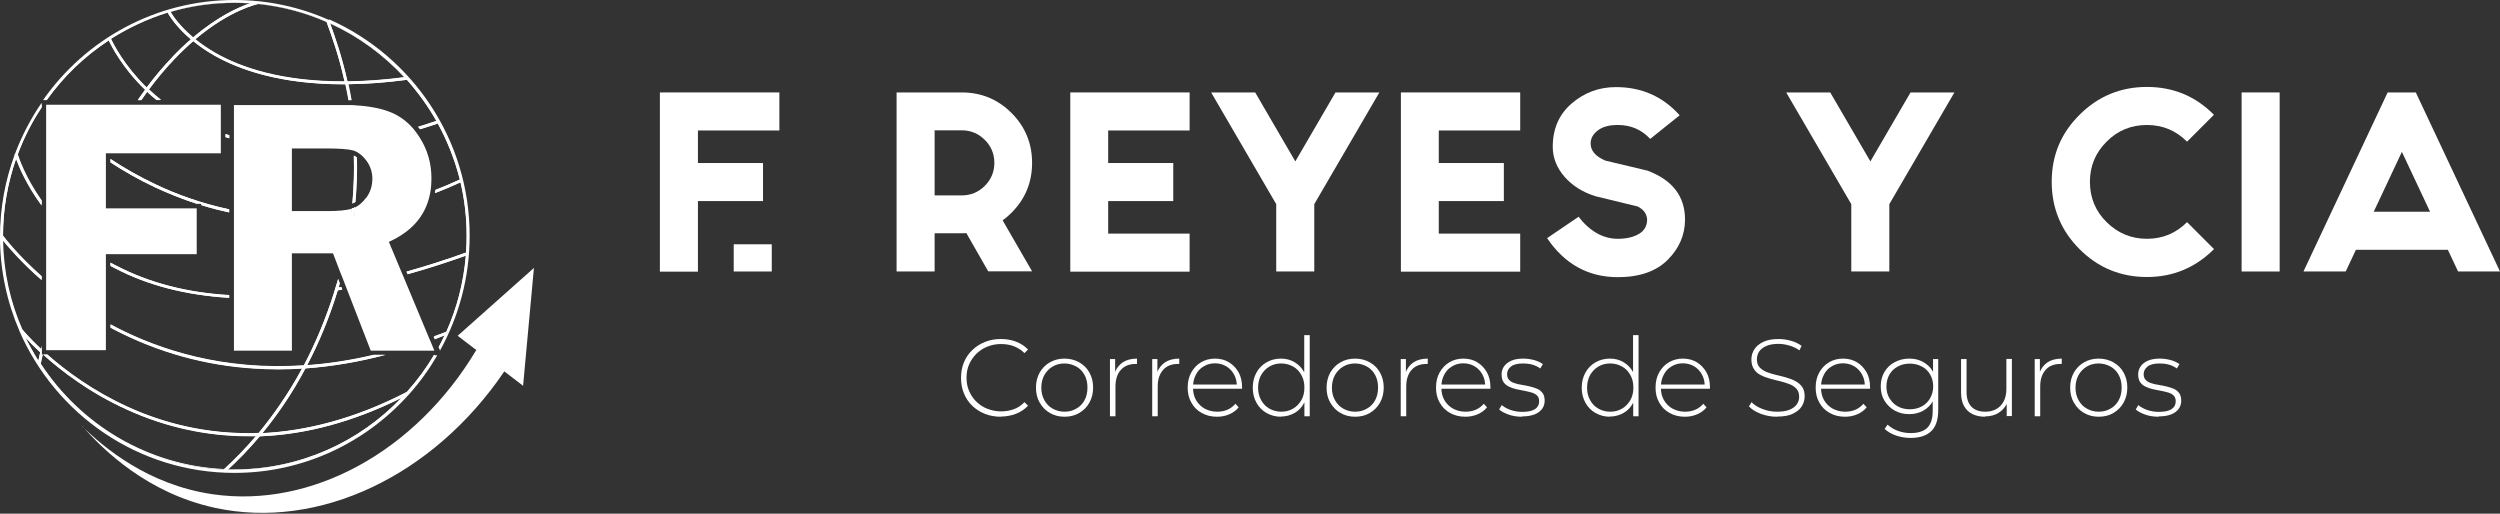 <svg width="365" height="75" viewBox="0 0 365 75" fill="none" xmlns="http://www.w3.org/2000/svg">
<rect x="0" y="0" width="365" height="75" fill="#333333" stroke="none"/>
<path d="M113.788 13.496V19.051H101.898V23.802H111.4V29.356H101.898V39.662H96.344V13.496H113.764H113.788Z" fill="white"/>
<path d="M112.677 35.667V39.638H107.122V35.667H112.677Z" fill="white"/>
<path d="M136.455 34.084V39.638H130.901V13.496H140.403C143.263 13.496 145.674 14.489 147.683 16.498C149.692 18.507 150.685 20.942 150.685 23.778C150.685 26.614 149.692 29.049 147.683 31.058C147.281 31.46 146.856 31.838 146.383 32.169L150.685 39.615H144.279L141.088 34.036C140.852 34.036 140.615 34.06 140.403 34.06H136.432L136.455 34.084ZM136.455 19.027V28.529H140.426C141.726 28.529 142.861 28.056 143.783 27.134C144.705 26.213 145.177 25.078 145.177 23.778C145.177 22.478 144.705 21.343 143.783 20.422C142.861 19.5 141.726 19.027 140.426 19.027H136.455Z" fill="white"/>
<path d="M173.683 13.496V19.051H161.794V23.802H171.296V29.356H161.794V34.107H173.683V39.662H156.263V13.496H173.683Z" fill="white"/>
<path d="M191.884 29.805V39.638H186.329V29.805L176.827 13.496H183.256L189.118 23.565L194.98 13.496H201.386L191.884 29.805Z" fill="white"/>
<path d="M221.95 13.496V19.051H210.061V23.802H219.563V29.356H210.061V34.107H221.95V39.662H204.53V13.496H221.95Z" fill="white"/>
<path d="M230.436 31.603C232.114 33.777 234.052 34.864 236.203 34.864C237.456 34.864 238.472 34.628 239.276 34.155C240.08 33.683 240.481 32.974 240.481 32.028C240.41 31.177 239.938 30.539 239.063 30.137L232.941 28.648C231.05 28.057 229.561 27.112 228.403 25.788C227.268 24.464 226.701 23.023 226.701 21.439C226.701 18.791 227.623 16.688 229.467 15.104C231.31 13.52 233.461 12.717 235.919 12.717C239.678 12.717 242.774 14.088 245.232 16.83L240.93 20.281C239.678 18.933 238.118 18.248 236.203 18.248C234.927 18.248 233.958 18.508 233.272 19.052C232.587 19.572 232.232 20.21 232.232 20.942C232.232 22.006 232.941 22.833 234.383 23.448L240.529 24.913C244.192 26.284 246.012 28.672 246.012 32.052C246.012 34.297 245.161 36.259 243.483 37.937C241.805 39.615 239.37 40.466 236.203 40.466C231.901 40.466 228.45 38.575 225.874 34.77L230.436 31.674V31.603Z" fill="white"/>
<path d="M275.842 29.805V39.638H270.287V29.805L260.785 13.496H267.214L273.076 23.565L278.938 13.496H285.344L275.842 29.805Z" fill="white"/>
<path d="M323.234 36.377C320.539 39.072 317.277 40.443 313.448 40.443C309.619 40.443 306.333 39.096 303.615 36.377C300.92 33.683 299.549 30.397 299.549 26.544C299.549 22.692 300.897 19.453 303.615 16.759C306.31 14.064 309.595 12.693 313.448 12.693C317.301 12.693 320.539 14.041 323.234 16.759L319.31 20.683C317.679 19.052 315.741 18.248 313.448 18.248C311.155 18.248 309.17 19.052 307.562 20.683C305.931 22.314 305.128 24.252 305.128 26.544C305.128 28.837 305.931 30.823 307.562 32.43C309.193 34.037 311.155 34.865 313.448 34.865C315.741 34.865 317.679 34.061 319.31 32.43L323.234 36.354V36.377Z" fill="white"/>
<path d="M332.83 13.496V39.638H327.275V13.496H332.83Z" fill="white"/>
<path d="M357.389 36.471H343.963L342.474 39.638H336.305L348.596 13.496H352.709L365 39.638H358.878L357.389 36.471ZM354.789 30.916L350.676 22.171L346.563 30.916H354.813H354.789Z" fill="white"/>
<path d="M146.099 60.843C145.272 60.843 144.492 60.701 143.783 60.417C143.074 60.134 142.459 59.732 141.939 59.235C141.419 58.739 141.017 58.124 140.734 57.439C140.45 56.754 140.308 55.997 140.308 55.17C140.308 54.343 140.45 53.586 140.734 52.901C141.017 52.215 141.419 51.624 141.963 51.104C142.506 50.584 143.097 50.206 143.806 49.922C144.516 49.639 145.272 49.497 146.099 49.497C146.927 49.497 147.636 49.615 148.321 49.875C149.007 50.135 149.597 50.514 150.094 51.033L149.574 51.553C149.101 51.081 148.557 50.75 147.99 50.537C147.423 50.324 146.785 50.23 146.147 50.23C145.437 50.23 144.776 50.348 144.161 50.608C143.546 50.844 143.026 51.199 142.554 51.648C142.105 52.097 141.75 52.617 141.49 53.208C141.23 53.799 141.112 54.461 141.112 55.146C141.112 55.832 141.23 56.494 141.49 57.084C141.75 57.675 142.081 58.195 142.554 58.645C143.003 59.094 143.546 59.448 144.161 59.684C144.776 59.921 145.437 60.063 146.147 60.063C146.785 60.063 147.399 59.968 147.99 59.755C148.581 59.543 149.101 59.212 149.574 58.715L150.094 59.235C149.597 59.755 149.007 60.157 148.321 60.417C147.636 60.677 146.903 60.819 146.099 60.819V60.843Z" fill="white"/>
<path d="M155.412 60.842C154.609 60.842 153.899 60.653 153.285 60.298C152.67 59.944 152.174 59.447 151.796 58.786C151.418 58.148 151.252 57.415 151.252 56.587C151.252 55.76 151.441 55.027 151.796 54.389C152.174 53.751 152.647 53.255 153.285 52.9C153.899 52.545 154.609 52.356 155.412 52.356C156.216 52.356 156.925 52.545 157.563 52.9C158.201 53.255 158.698 53.751 159.052 54.389C159.407 55.027 159.596 55.76 159.596 56.587C159.596 57.415 159.407 58.148 159.052 58.786C158.698 59.424 158.201 59.92 157.563 60.298C156.925 60.677 156.216 60.842 155.412 60.842ZM155.412 60.109C156.05 60.109 156.618 59.968 157.138 59.66C157.658 59.377 158.059 58.951 158.343 58.431C158.627 57.911 158.769 57.297 158.769 56.587C158.769 55.878 158.627 55.264 158.343 54.744C158.059 54.224 157.658 53.798 157.138 53.515C156.618 53.231 156.05 53.066 155.412 53.066C154.774 53.066 154.207 53.207 153.687 53.515C153.19 53.798 152.788 54.224 152.481 54.744C152.198 55.264 152.032 55.878 152.032 56.587C152.032 57.297 152.174 57.888 152.481 58.431C152.788 58.975 153.167 59.377 153.687 59.66C154.183 59.944 154.774 60.109 155.412 60.109Z" fill="white"/>
<path d="M162.054 60.771V52.427H162.81V54.72L162.739 54.46C162.976 53.798 163.378 53.278 163.921 52.9C164.465 52.545 165.174 52.356 166.001 52.356V53.136C166.001 53.136 165.93 53.136 165.907 53.136C165.883 53.136 165.836 53.136 165.812 53.136C164.89 53.136 164.158 53.42 163.638 54.011C163.118 54.602 162.858 55.406 162.858 56.422V60.771H162.054Z" fill="white"/>
<path d="M168.223 60.771V52.427H168.98V54.72L168.909 54.46C169.145 53.798 169.547 53.278 170.09 52.9C170.634 52.545 171.343 52.356 172.17 52.356V53.136C172.17 53.136 172.1 53.136 172.076 53.136C172.052 53.136 172.005 53.136 171.981 53.136C171.06 53.136 170.327 53.42 169.807 54.011C169.287 54.602 169.027 55.406 169.027 56.422V60.771H168.223Z" fill="white"/>
<path d="M177.678 60.842C176.827 60.842 176.094 60.653 175.456 60.298C174.818 59.944 174.298 59.447 173.943 58.786C173.565 58.148 173.4 57.415 173.4 56.587C173.4 55.76 173.565 55.027 173.92 54.389C174.274 53.751 174.747 53.255 175.338 52.9C175.953 52.545 176.614 52.356 177.371 52.356C178.127 52.356 178.813 52.522 179.404 52.877C179.994 53.231 180.467 53.727 180.822 54.342C181.176 54.956 181.342 55.713 181.342 56.54C181.342 56.564 181.342 56.611 181.342 56.635C181.342 56.682 181.342 56.706 181.342 56.753H173.991V56.138H180.916L180.585 56.446C180.585 55.807 180.467 55.217 180.184 54.697C179.9 54.176 179.522 53.775 179.049 53.491C178.576 53.207 178.009 53.042 177.394 53.042C176.78 53.042 176.236 53.184 175.74 53.491C175.243 53.775 174.865 54.176 174.605 54.697C174.322 55.217 174.18 55.807 174.18 56.469V56.611C174.18 57.297 174.322 57.888 174.629 58.431C174.936 58.951 175.362 59.377 175.882 59.66C176.425 59.944 177.016 60.109 177.702 60.109C178.245 60.109 178.742 60.015 179.191 59.826C179.64 59.637 180.042 59.329 180.373 58.951L180.845 59.471C180.491 59.92 180.018 60.251 179.474 60.487C178.931 60.724 178.34 60.842 177.702 60.842H177.678Z" fill="white"/>
<path d="M187.015 60.842C186.235 60.842 185.549 60.653 184.911 60.298C184.296 59.944 183.8 59.447 183.446 58.809C183.091 58.171 182.902 57.438 182.902 56.611C182.902 55.783 183.091 55.027 183.446 54.389C183.8 53.751 184.296 53.254 184.911 52.9C185.526 52.545 186.235 52.356 187.015 52.356C187.747 52.356 188.409 52.522 189 52.876C189.591 53.231 190.064 53.703 190.395 54.318C190.749 54.956 190.915 55.712 190.915 56.587C190.915 57.462 190.749 58.194 190.395 58.833C190.064 59.471 189.591 59.967 189 60.298C188.409 60.629 187.747 60.818 186.991 60.818L187.015 60.842ZM187.062 60.109C187.7 60.109 188.267 59.967 188.787 59.66C189.284 59.376 189.686 58.951 189.993 58.431C190.3 57.911 190.442 57.296 190.442 56.587C190.442 55.878 190.3 55.263 189.993 54.743C189.709 54.223 189.307 53.798 188.787 53.514C188.291 53.231 187.7 53.065 187.062 53.065C186.424 53.065 185.856 53.207 185.336 53.514C184.84 53.798 184.438 54.223 184.131 54.743C183.847 55.263 183.682 55.878 183.682 56.587C183.682 57.296 183.824 57.887 184.131 58.431C184.438 58.974 184.816 59.376 185.336 59.66C185.833 59.944 186.424 60.109 187.062 60.109ZM190.442 60.771V58.029L190.584 56.587L190.418 55.145V48.929H191.222V60.771H190.442Z" fill="white"/>
<path d="M197.84 60.842C197.037 60.842 196.328 60.653 195.713 60.298C195.098 59.944 194.602 59.447 194.224 58.786C193.846 58.148 193.68 57.415 193.68 56.587C193.68 55.76 193.869 55.027 194.224 54.389C194.602 53.751 195.075 53.255 195.713 52.9C196.328 52.545 197.037 52.356 197.84 52.356C198.644 52.356 199.353 52.545 199.991 52.9C200.629 53.255 201.126 53.751 201.48 54.389C201.835 55.027 202.024 55.76 202.024 56.587C202.024 57.415 201.835 58.148 201.48 58.786C201.126 59.424 200.629 59.92 199.991 60.298C199.353 60.677 198.644 60.842 197.84 60.842ZM197.84 60.109C198.478 60.109 199.046 59.968 199.566 59.66C200.086 59.377 200.488 58.951 200.771 58.431C201.055 57.911 201.197 57.297 201.197 56.587C201.197 55.878 201.055 55.264 200.771 54.744C200.488 54.224 200.086 53.798 199.566 53.515C199.046 53.231 198.478 53.066 197.84 53.066C197.202 53.066 196.635 53.207 196.115 53.515C195.618 53.798 195.217 54.224 194.909 54.744C194.626 55.264 194.46 55.878 194.46 56.587C194.46 57.297 194.602 57.888 194.909 58.431C195.217 58.975 195.595 59.377 196.115 59.66C196.611 59.944 197.202 60.109 197.84 60.109Z" fill="white"/>
<path d="M204.506 60.771V52.427H205.262V54.72L205.191 54.46C205.428 53.798 205.83 53.278 206.373 52.9C206.917 52.545 207.626 52.356 208.453 52.356V53.136C208.453 53.136 208.382 53.136 208.359 53.136C208.335 53.136 208.288 53.136 208.264 53.136C207.342 53.136 206.61 53.42 206.09 54.011C205.57 54.602 205.31 55.406 205.31 56.422V60.771H204.506Z" fill="white"/>
<path d="M213.937 60.842C213.086 60.842 212.353 60.653 211.715 60.298C211.077 59.944 210.557 59.447 210.202 58.786C209.824 58.148 209.659 57.415 209.659 56.587C209.659 55.76 209.824 55.027 210.179 54.389C210.533 53.751 211.006 53.255 211.597 52.9C212.211 52.545 212.873 52.356 213.63 52.356C214.386 52.356 215.071 52.522 215.662 52.877C216.253 53.231 216.726 53.727 217.081 54.342C217.435 54.956 217.601 55.713 217.601 56.54C217.601 56.564 217.601 56.611 217.601 56.635C217.601 56.682 217.601 56.706 217.601 56.753H210.249V56.138H217.175L216.844 56.446C216.844 55.807 216.726 55.217 216.442 54.697C216.159 54.176 215.781 53.775 215.308 53.491C214.835 53.207 214.268 53.042 213.653 53.042C213.039 53.042 212.495 53.184 211.999 53.491C211.502 53.775 211.124 54.176 210.864 54.697C210.58 55.217 210.439 55.807 210.439 56.469V56.611C210.439 57.297 210.58 57.888 210.888 58.431C211.195 58.951 211.62 59.377 212.14 59.66C212.684 59.944 213.275 60.109 213.96 60.109C214.504 60.109 215.001 60.015 215.45 59.826C215.899 59.637 216.301 59.329 216.631 58.951L217.104 59.471C216.75 59.92 216.277 60.251 215.733 60.487C215.19 60.724 214.599 60.842 213.96 60.842H213.937Z" fill="white"/>
<path d="M222.21 60.842C221.524 60.842 220.862 60.748 220.272 60.535C219.681 60.322 219.208 60.086 218.877 59.778L219.255 59.14C219.586 59.424 220.012 59.66 220.532 59.849C221.075 60.038 221.642 60.133 222.257 60.133C223.132 60.133 223.746 59.991 224.148 59.708C224.55 59.424 224.715 59.046 224.715 58.573C224.715 58.242 224.621 57.958 224.432 57.769C224.243 57.58 223.983 57.415 223.652 57.32C223.321 57.226 222.966 57.131 222.564 57.06C222.162 56.989 221.784 56.918 221.382 56.824C220.981 56.729 220.626 56.611 220.295 56.446C219.964 56.28 219.704 56.067 219.515 55.784C219.326 55.5 219.232 55.122 219.232 54.649C219.232 54.224 219.35 53.846 219.586 53.491C219.822 53.16 220.177 52.877 220.65 52.664C221.122 52.451 221.713 52.356 222.399 52.356C222.919 52.356 223.439 52.427 223.983 52.569C224.503 52.711 224.928 52.924 225.259 53.16L224.881 53.798C224.526 53.538 224.124 53.349 223.699 53.231C223.273 53.113 222.824 53.066 222.375 53.066C221.572 53.066 220.981 53.207 220.602 53.515C220.224 53.822 220.035 54.176 220.035 54.626C220.035 54.98 220.13 55.264 220.319 55.453C220.508 55.666 220.768 55.831 221.099 55.926C221.43 56.044 221.784 56.138 222.186 56.186C222.588 56.257 222.966 56.327 223.368 56.422C223.77 56.517 224.124 56.635 224.455 56.776C224.786 56.918 225.046 57.155 225.235 57.415C225.424 57.675 225.519 58.053 225.519 58.502C225.519 58.951 225.401 59.353 225.141 59.708C224.881 60.038 224.526 60.322 224.03 60.511C223.533 60.7 222.942 60.795 222.233 60.795L222.21 60.842Z" fill="white"/>
<path d="M235.045 60.842C234.265 60.842 233.579 60.653 232.941 60.298C232.326 59.944 231.83 59.447 231.475 58.809C231.121 58.171 230.932 57.438 230.932 56.611C230.932 55.783 231.121 55.027 231.475 54.389C231.83 53.751 232.326 53.254 232.941 52.9C233.555 52.545 234.265 52.356 235.045 52.356C235.777 52.356 236.439 52.522 237.03 52.876C237.621 53.231 238.094 53.703 238.425 54.318C238.779 54.956 238.945 55.712 238.945 56.587C238.945 57.462 238.779 58.194 238.425 58.833C238.094 59.471 237.621 59.967 237.03 60.298C236.439 60.629 235.777 60.818 235.021 60.818L235.045 60.842ZM235.092 60.109C235.73 60.109 236.297 59.967 236.817 59.66C237.314 59.376 237.716 58.951 238.023 58.431C238.33 57.911 238.472 57.296 238.472 56.587C238.472 55.878 238.33 55.263 238.023 54.743C237.739 54.223 237.337 53.798 236.817 53.514C236.321 53.231 235.73 53.065 235.092 53.065C234.454 53.065 233.886 53.207 233.366 53.514C232.87 53.798 232.468 54.223 232.161 54.743C231.877 55.263 231.712 55.878 231.712 56.587C231.712 57.296 231.854 57.887 232.161 58.431C232.468 58.974 232.846 59.376 233.366 59.66C233.863 59.944 234.454 60.109 235.092 60.109ZM238.448 60.771V58.029L238.59 56.587L238.425 55.145V48.929H239.228V60.771H238.448Z" fill="white"/>
<path d="M245.988 60.842C245.138 60.842 244.405 60.653 243.767 60.298C243.128 59.944 242.608 59.447 242.254 58.786C241.876 58.148 241.71 57.415 241.71 56.587C241.71 55.76 241.876 55.027 242.23 54.389C242.585 53.751 243.058 53.255 243.648 52.9C244.263 52.545 244.925 52.356 245.681 52.356C246.438 52.356 247.123 52.522 247.714 52.877C248.305 53.231 248.778 53.727 249.132 54.342C249.487 54.956 249.652 55.713 249.652 56.54C249.652 56.564 249.652 56.611 249.652 56.635C249.652 56.682 249.652 56.706 249.652 56.753H242.301V56.138H249.227L248.896 56.446C248.896 55.807 248.778 55.217 248.494 54.697C248.21 54.176 247.832 53.775 247.359 53.491C246.887 53.207 246.319 53.042 245.705 53.042C245.09 53.042 244.547 53.184 244.05 53.491C243.554 53.775 243.176 54.176 242.916 54.697C242.632 55.217 242.49 55.807 242.49 56.469V56.611C242.49 57.297 242.632 57.888 242.939 58.431C243.247 58.951 243.672 59.377 244.192 59.66C244.736 59.944 245.327 60.109 246.012 60.109C246.556 60.109 247.052 60.015 247.501 59.826C247.95 59.637 248.352 59.329 248.683 58.951L249.156 59.471C248.801 59.92 248.329 60.251 247.785 60.487C247.241 60.724 246.65 60.842 246.012 60.842H245.988Z" fill="white"/>
<path d="M259.438 60.843C258.611 60.843 257.831 60.701 257.074 60.417C256.342 60.134 255.751 59.779 255.349 59.33L255.727 58.715C256.105 59.117 256.625 59.448 257.311 59.708C257.972 59.968 258.682 60.11 259.438 60.11C260.194 60.11 260.785 60.016 261.258 59.826C261.731 59.637 262.085 59.377 262.322 59.046C262.558 58.715 262.676 58.361 262.676 57.935C262.676 57.463 262.558 57.084 262.298 56.777C262.038 56.494 261.707 56.257 261.282 56.092C260.856 55.926 260.407 55.785 259.934 55.666C259.438 55.548 258.942 55.43 258.445 55.288C257.949 55.146 257.476 54.981 257.074 54.768C256.649 54.555 256.318 54.272 256.081 53.894C255.821 53.515 255.703 53.043 255.703 52.475C255.703 51.932 255.845 51.459 256.129 51.01C256.412 50.561 256.838 50.206 257.429 49.922C258.02 49.639 258.752 49.497 259.674 49.497C260.289 49.497 260.903 49.592 261.494 49.757C262.085 49.922 262.605 50.182 263.031 50.49L262.723 51.152C262.251 50.821 261.754 50.584 261.211 50.443C260.667 50.277 260.147 50.206 259.651 50.206C258.942 50.206 258.351 50.301 257.878 50.514C257.405 50.726 257.074 50.986 256.838 51.317C256.625 51.648 256.507 52.026 256.507 52.452C256.507 52.924 256.625 53.326 256.885 53.61C257.145 53.894 257.476 54.13 257.878 54.295C258.303 54.461 258.752 54.603 259.249 54.721C259.745 54.839 260.242 54.957 260.738 55.099C261.234 55.241 261.683 55.406 262.085 55.619C262.511 55.832 262.842 56.115 263.102 56.47C263.362 56.825 263.48 57.297 263.48 57.864C263.48 58.385 263.338 58.881 263.054 59.33C262.771 59.779 262.322 60.134 261.731 60.417C261.14 60.701 260.383 60.819 259.462 60.819L259.438 60.843Z" fill="white"/>
<path d="M269.365 60.842C268.514 60.842 267.782 60.653 267.144 60.298C266.505 59.944 265.985 59.447 265.631 58.786C265.253 58.148 265.087 57.415 265.087 56.587C265.087 55.76 265.253 55.027 265.607 54.389C265.962 53.751 266.434 53.255 267.025 52.9C267.64 52.545 268.302 52.356 269.058 52.356C269.815 52.356 270.5 52.522 271.091 52.877C271.682 53.231 272.155 53.727 272.509 54.342C272.864 54.956 273.029 55.713 273.029 56.54C273.029 56.564 273.029 56.611 273.029 56.635C273.029 56.682 273.029 56.706 273.029 56.753H265.678V56.138H272.604L272.273 56.446C272.273 55.807 272.155 55.217 271.871 54.697C271.587 54.176 271.209 53.775 270.736 53.491C270.264 53.207 269.696 53.042 269.082 53.042C268.467 53.042 267.924 53.184 267.427 53.491C266.931 53.775 266.553 54.176 266.293 54.697C266.009 55.217 265.867 55.807 265.867 56.469V56.611C265.867 57.297 266.009 57.888 266.316 58.431C266.624 58.951 267.049 59.377 267.569 59.66C268.113 59.944 268.704 60.109 269.389 60.109C269.933 60.109 270.429 60.015 270.878 59.826C271.327 59.637 271.729 59.329 272.06 58.951L272.533 59.471C272.178 59.92 271.705 60.251 271.162 60.487C270.618 60.724 270.027 60.842 269.389 60.842H269.365Z" fill="white"/>
<path d="M278.749 60.464C277.969 60.464 277.26 60.298 276.622 59.944C276.007 59.589 275.511 59.117 275.133 58.502C274.754 57.888 274.589 57.202 274.589 56.398C274.589 55.595 274.778 54.886 275.133 54.295C275.511 53.68 275.983 53.207 276.622 52.877C277.26 52.545 277.945 52.356 278.749 52.356C279.553 52.356 280.191 52.522 280.782 52.853C281.373 53.184 281.869 53.633 282.2 54.247C282.554 54.838 282.72 55.571 282.72 56.422C282.72 57.273 282.554 57.982 282.2 58.573C281.845 59.188 281.373 59.637 280.782 59.968C280.191 60.298 279.505 60.464 278.749 60.464ZM278.962 63.938C278.205 63.938 277.496 63.82 276.811 63.584C276.125 63.348 275.582 63.017 275.156 62.615L275.582 62C276.007 62.379 276.503 62.686 277.071 62.898C277.662 63.111 278.276 63.229 278.938 63.229C280.049 63.229 280.876 62.969 281.396 62.449C281.916 61.929 282.176 61.102 282.176 59.991V57.675L282.342 56.422L282.224 55.169V52.427H282.98V59.873C282.98 61.267 282.649 62.284 281.964 62.946C281.278 63.608 280.285 63.938 278.938 63.938H278.962ZM278.82 59.755C279.482 59.755 280.073 59.613 280.593 59.329C281.113 59.046 281.514 58.644 281.798 58.148C282.082 57.651 282.247 57.06 282.247 56.422C282.247 55.784 282.105 55.193 281.798 54.673C281.514 54.176 281.113 53.775 280.593 53.515C280.073 53.231 279.482 53.089 278.82 53.089C278.158 53.089 277.591 53.231 277.071 53.515C276.551 53.798 276.149 54.176 275.865 54.673C275.582 55.169 275.416 55.76 275.416 56.422C275.416 57.084 275.558 57.651 275.865 58.148C276.173 58.644 276.551 59.046 277.071 59.329C277.591 59.613 278.158 59.755 278.82 59.755Z" fill="white"/>
<path d="M289.788 60.842C289.079 60.842 288.464 60.7 287.944 60.44C287.424 60.18 287.022 59.778 286.738 59.258C286.455 58.738 286.313 58.076 286.313 57.296V52.427H287.117V57.225C287.117 58.171 287.353 58.88 287.826 59.376C288.298 59.873 288.984 60.109 289.859 60.109C290.497 60.109 291.04 59.967 291.489 59.707C291.939 59.447 292.293 59.069 292.553 58.572C292.789 58.1 292.931 57.509 292.931 56.847V52.403H293.735V60.747H292.979V58.431L293.097 58.691C292.86 59.329 292.435 59.849 291.868 60.227C291.3 60.605 290.615 60.794 289.835 60.794L289.788 60.842Z" fill="white"/>
<path d="M297.068 60.771V52.427H297.824V54.72L297.753 54.46C297.989 53.798 298.391 53.278 298.935 52.9C299.478 52.545 300.188 52.356 301.015 52.356V53.136C301.015 53.136 300.944 53.136 300.92 53.136C300.897 53.136 300.849 53.136 300.826 53.136C299.904 53.136 299.171 53.42 298.651 54.011C298.131 54.602 297.871 55.406 297.871 56.422V60.771H297.068Z" fill="white"/>
<path d="M306.404 60.842C305.601 60.842 304.891 60.653 304.277 60.298C303.662 59.944 303.166 59.447 302.788 58.786C302.41 58.148 302.244 57.415 302.244 56.587C302.244 55.76 302.433 55.027 302.788 54.389C303.166 53.751 303.639 53.255 304.277 52.9C304.891 52.545 305.601 52.356 306.404 52.356C307.208 52.356 307.917 52.545 308.555 52.9C309.193 53.255 309.69 53.751 310.044 54.389C310.399 55.027 310.588 55.76 310.588 56.587C310.588 57.415 310.399 58.148 310.044 58.786C309.69 59.424 309.193 59.92 308.555 60.298C307.917 60.677 307.208 60.842 306.404 60.842ZM306.404 60.109C307.042 60.109 307.61 59.968 308.13 59.66C308.65 59.377 309.052 58.951 309.335 58.431C309.619 57.911 309.761 57.297 309.761 56.587C309.761 55.878 309.619 55.264 309.335 54.744C309.052 54.224 308.65 53.798 308.13 53.515C307.61 53.231 307.042 53.066 306.404 53.066C305.766 53.066 305.199 53.207 304.679 53.515C304.182 53.798 303.781 54.224 303.473 54.744C303.19 55.264 303.024 55.878 303.024 56.587C303.024 57.297 303.166 57.888 303.473 58.431C303.781 58.975 304.159 59.377 304.679 59.66C305.175 59.944 305.766 60.109 306.404 60.109Z" fill="white"/>
<path d="M315.15 60.842C314.464 60.842 313.802 60.748 313.211 60.535C312.621 60.322 312.148 60.086 311.817 59.778L312.195 59.14C312.526 59.424 312.951 59.66 313.471 59.849C314.015 60.038 314.582 60.133 315.197 60.133C316.072 60.133 316.686 59.991 317.088 59.708C317.49 59.424 317.655 59.046 317.655 58.573C317.655 58.242 317.561 57.958 317.372 57.769C317.182 57.58 316.922 57.415 316.592 57.32C316.261 57.226 315.906 57.131 315.504 57.06C315.102 56.989 314.724 56.918 314.322 56.824C313.921 56.729 313.566 56.611 313.235 56.446C312.904 56.28 312.644 56.067 312.455 55.784C312.266 55.5 312.171 55.122 312.171 54.649C312.171 54.224 312.29 53.846 312.526 53.491C312.762 53.16 313.117 52.877 313.59 52.664C314.062 52.451 314.653 52.356 315.339 52.356C315.859 52.356 316.379 52.427 316.922 52.569C317.442 52.711 317.868 52.924 318.199 53.16L317.821 53.798C317.466 53.538 317.064 53.349 316.639 53.231C316.213 53.113 315.764 53.066 315.315 53.066C314.511 53.066 313.921 53.207 313.542 53.515C313.164 53.822 312.975 54.176 312.975 54.626C312.975 54.98 313.07 55.264 313.259 55.453C313.448 55.666 313.708 55.831 314.039 55.926C314.37 56.044 314.724 56.138 315.126 56.186C315.528 56.257 315.906 56.327 316.308 56.422C316.71 56.517 317.064 56.635 317.395 56.776C317.726 56.918 317.986 57.155 318.175 57.415C318.364 57.675 318.459 58.053 318.459 58.502C318.459 58.951 318.341 59.353 318.081 59.708C317.821 60.038 317.466 60.322 316.97 60.511C316.473 60.7 315.882 60.795 315.173 60.795L315.15 60.842Z" fill="white"/>
<path d="M11.984 62.212C15.033 65.238 21.557 70.793 31.082 72.163C45.477 74.243 60.676 65.947 69.539 51.103L66.821 49.023L77.954 39.119L76.371 56.327L73.629 54.223C63.252 69.54 46.493 77.411 31.413 74.149C21.462 71.998 14.986 65.616 12.007 62.189L11.984 62.212Z" fill="white"/>
<path d="M32.926 19.571V20.02C33.115 20.091 33.281 20.138 33.47 20.185V19.736C33.281 19.689 33.092 19.618 32.926 19.571ZM32.926 19.571V20.02C33.115 20.091 33.281 20.138 33.47 20.185V19.736C33.281 19.689 33.092 19.618 32.926 19.571ZM32.926 19.571V20.02C33.115 20.091 33.281 20.138 33.47 20.185V19.736C33.281 19.689 33.092 19.618 32.926 19.571ZM32.926 19.571V20.02C33.115 20.091 33.281 20.138 33.47 20.185V19.736C33.281 19.689 33.092 19.618 32.926 19.571ZM32.926 19.571V20.02C33.115 20.091 33.281 20.138 33.47 20.185V19.736C33.281 19.689 33.092 19.618 32.926 19.571ZM22.81 26.969C20.328 25.811 18.082 24.511 16.12 23.211V23.707C18.035 24.96 20.209 26.213 22.62 27.347C24.606 28.269 26.639 29.073 28.672 29.735H29.381V29.947C30.728 30.373 32.075 30.704 33.446 31.011V30.562C29.357 29.687 25.788 28.387 22.81 26.969ZM52.096 22.974C51.954 22.856 51.812 22.785 51.67 22.715C51.741 24.913 51.67 27.253 51.457 29.711C51.599 29.64 51.765 29.569 51.907 29.475C52.119 27.206 52.166 25.031 52.119 22.974H52.096ZM32.926 19.571V20.02C33.115 20.091 33.281 20.138 33.47 20.185V19.736C33.281 19.689 33.092 19.618 32.926 19.571ZM22.81 26.969C20.328 25.811 18.082 24.511 16.12 23.211V23.707C18.035 24.96 20.209 26.213 22.62 27.347C24.606 28.269 26.639 29.073 28.672 29.735H29.381V29.947C30.728 30.373 32.075 30.704 33.446 31.011V30.562C29.357 29.687 25.788 28.387 22.81 26.969ZM52.096 22.974C51.954 22.856 51.812 22.785 51.67 22.715C51.741 24.913 51.67 27.253 51.457 29.711C51.599 29.64 51.765 29.569 51.907 29.475C52.119 27.206 52.166 25.031 52.119 22.974H52.096ZM32.926 19.571V20.02C33.115 20.091 33.281 20.138 33.47 20.185V19.736C33.281 19.689 33.092 19.618 32.926 19.571ZM52.096 22.974C51.954 22.856 51.812 22.785 51.67 22.715C51.741 24.913 51.67 27.253 51.457 29.711C51.599 29.64 51.765 29.569 51.907 29.475C52.119 27.206 52.166 25.031 52.119 22.974H52.096ZM32.926 19.571V20.02C33.115 20.091 33.281 20.138 33.47 20.185V19.736C33.281 19.689 33.092 19.618 32.926 19.571ZM52.096 22.974C51.954 22.856 51.812 22.785 51.67 22.715C51.741 24.913 51.67 27.253 51.457 29.711C51.599 29.64 51.765 29.569 51.907 29.475C52.119 27.206 52.166 25.031 52.119 22.974H52.096ZM32.926 19.571V20.02C33.115 20.091 33.281 20.138 33.47 20.185V19.736C33.281 19.689 33.092 19.618 32.926 19.571ZM52.096 22.974C51.954 22.856 51.812 22.785 51.67 22.715C51.741 24.913 51.67 27.253 51.457 29.711C51.599 29.64 51.765 29.569 51.907 29.475C52.119 27.206 52.166 25.031 52.119 22.974H52.096ZM32.926 19.571V20.02C33.115 20.091 33.281 20.138 33.47 20.185V19.736C33.281 19.689 33.092 19.618 32.926 19.571ZM52.096 22.974C51.954 22.856 51.812 22.785 51.67 22.715C51.741 24.913 51.67 27.253 51.457 29.711C51.599 29.64 51.765 29.569 51.907 29.475C52.119 27.206 52.166 25.031 52.119 22.974H52.096ZM32.926 19.571V20.02C33.115 20.091 33.281 20.138 33.47 20.185V19.736C33.281 19.689 33.092 19.618 32.926 19.571ZM22.81 26.969C20.328 25.811 18.082 24.511 16.12 23.211V23.707C18.035 24.96 20.209 26.213 22.62 27.347C24.606 28.269 26.639 29.073 28.672 29.735H29.381V29.947C30.728 30.373 32.075 30.704 33.446 31.011V30.562C29.357 29.687 25.788 28.387 22.81 26.969ZM52.096 22.974C51.954 22.856 51.812 22.785 51.67 22.715C51.741 24.913 51.67 27.253 51.457 29.711C51.599 29.64 51.765 29.569 51.907 29.475C52.119 27.206 52.166 25.031 52.119 22.974H52.096ZM22.81 26.969C20.328 25.811 18.082 24.511 16.12 23.211V23.707C18.035 24.96 20.209 26.213 22.62 27.347C24.606 28.269 26.639 29.073 28.672 29.735H29.381V29.947C30.728 30.373 32.075 30.704 33.446 31.011V30.562C29.357 29.687 25.788 28.387 22.81 26.969ZM32.926 19.571V20.02C33.115 20.091 33.281 20.138 33.47 20.185V19.736C33.281 19.689 33.092 19.618 32.926 19.571ZM52.096 22.974C51.954 22.856 51.812 22.785 51.67 22.715C51.741 24.913 51.67 27.253 51.457 29.711C51.599 29.64 51.765 29.569 51.907 29.475C52.119 27.206 52.166 25.031 52.119 22.974H52.096ZM32.926 19.571V20.02C33.115 20.091 33.281 20.138 33.47 20.185V19.736C33.281 19.689 33.092 19.618 32.926 19.571ZM22.81 26.969C20.328 25.811 18.082 24.511 16.12 23.211V23.707C18.035 24.96 20.209 26.213 22.62 27.347C24.606 28.269 26.639 29.073 28.672 29.735H29.381V29.947C30.728 30.373 32.075 30.704 33.446 31.011V30.562C29.357 29.687 25.788 28.387 22.81 26.969ZM52.096 22.974C51.954 22.856 51.812 22.785 51.67 22.715C51.741 24.913 51.67 27.253 51.457 29.711C51.599 29.64 51.765 29.569 51.907 29.475C52.119 27.206 52.166 25.031 52.119 22.974H52.096ZM52.096 22.974C51.954 22.856 51.812 22.785 51.67 22.715C51.741 24.913 51.67 27.253 51.457 29.711C51.599 29.64 51.765 29.569 51.907 29.475C52.119 27.206 52.166 25.031 52.119 22.974H52.096ZM52.096 22.974C51.954 22.856 51.812 22.785 51.67 22.715C51.741 24.913 51.67 27.253 51.457 29.711C51.599 29.64 51.765 29.569 51.907 29.475C52.119 27.206 52.166 25.031 52.119 22.974H52.096ZM52.096 22.974C51.954 22.856 51.812 22.785 51.67 22.715C51.741 24.913 51.67 27.253 51.457 29.711C51.599 29.64 51.765 29.569 51.907 29.475C52.119 27.206 52.166 25.031 52.119 22.974H52.096ZM52.096 22.974C51.954 22.856 51.812 22.785 51.67 22.715C51.741 24.913 51.67 27.253 51.457 29.711C51.599 29.64 51.765 29.569 51.907 29.475C52.119 27.206 52.166 25.031 52.119 22.974H52.096ZM52.096 22.974C51.954 22.856 51.812 22.785 51.67 22.715C51.741 24.913 51.67 27.253 51.457 29.711C51.599 29.64 51.765 29.569 51.907 29.475C52.119 27.206 52.166 25.031 52.119 22.974H52.096ZM52.096 22.974C51.954 22.856 51.812 22.785 51.67 22.715C51.741 24.913 51.67 27.253 51.457 29.711C51.599 29.64 51.765 29.569 51.907 29.475C52.119 27.206 52.166 25.031 52.119 22.974H52.096ZM52.096 22.974C51.954 22.856 51.812 22.785 51.67 22.715C51.741 24.913 51.67 27.253 51.457 29.711C51.599 29.64 51.765 29.569 51.907 29.475C52.119 27.206 52.166 25.031 52.119 22.974H52.096ZM51.41 30.444C51.41 30.444 51.41 30.444 51.386 30.444C51.363 30.633 51.339 30.846 51.316 31.035C51.316 31.177 51.292 31.318 51.268 31.484C51.41 31.484 51.552 31.436 51.694 31.413C51.694 31.271 51.741 31.106 51.741 30.964C51.765 30.727 51.788 30.515 51.812 30.278C51.694 30.349 51.552 30.396 51.41 30.42V30.444ZM67.365 26.567C67.365 26.567 67.318 26.378 67.294 26.284C66.561 23.353 65.474 20.564 64.056 17.987C63.985 17.869 63.914 17.751 63.843 17.633C62.614 15.458 61.148 13.449 59.494 11.629C59.399 11.511 59.281 11.393 59.187 11.298C56.114 7.965 52.379 5.271 48.196 3.38C48.007 3.309 47.841 3.238 47.675 3.143C44.556 1.796 41.199 0.921 37.677 0.567C37.299 0.52 36.944 0.496 36.566 0.472C35.786 0.425 35.03 0.401 34.226 0.401C30.988 0.401 27.844 0.85 24.866 1.701C24.724 1.749 24.582 1.772 24.464 1.82C21.533 2.694 18.744 3.947 16.191 5.554C16.073 5.625 15.955 5.696 15.837 5.767C12.197 8.107 9.029 11.109 6.524 14.607H6.831C9.289 11.156 12.362 8.202 15.908 5.885C16.309 6.76 17.893 9.88 21.202 13.094C20.848 13.591 20.493 14.087 20.139 14.584H20.659C20.942 14.158 21.226 13.756 21.51 13.378C21.935 13.78 22.384 14.182 22.881 14.584H23.542C22.904 14.063 22.313 13.567 21.77 13.047C23.046 11.322 24.299 9.856 25.457 8.651C26.402 7.658 27.324 6.783 28.222 6.003C29.073 6.689 30.113 7.422 31.343 8.131C34.983 10.187 40.939 12.314 50.134 12.314C50.252 12.314 50.346 12.314 50.465 12.314C50.63 13.047 50.772 13.803 50.914 14.607C51.056 14.607 51.197 14.607 51.339 14.607C51.197 13.803 51.056 13.023 50.89 12.291C53.49 12.267 56.327 12.054 59.423 11.652C61.054 13.496 62.52 15.505 63.725 17.656C62.827 17.963 61.952 18.224 61.078 18.507C61.172 18.625 61.267 18.744 61.361 18.862C62.212 18.602 63.087 18.342 63.938 18.034C65.332 20.587 66.419 23.329 67.152 26.213C65.97 26.756 64.789 27.253 63.63 27.702C63.63 27.867 63.583 28.033 63.559 28.175C64.789 27.702 66.018 27.182 67.247 26.615C67.838 29.12 68.145 31.744 68.145 34.438C68.145 35.266 68.121 36.069 68.05 36.873C65.072 37.937 62.212 38.858 59.399 39.639L59.565 40.017C62.307 39.237 65.12 38.339 68.027 37.322C67.696 41.246 66.727 44.98 65.19 48.408C64.576 48.644 63.985 48.88 63.37 49.093L63.536 49.471C64.009 49.306 64.458 49.117 64.93 48.928C64.647 49.519 64.363 50.11 64.056 50.677L64.15 50.866C64.529 50.204 64.859 49.519 65.19 48.81C65.238 48.691 65.285 48.597 65.356 48.479C66.94 45.004 67.956 41.199 68.263 37.204C68.263 37.133 68.263 37.062 68.263 36.991C68.334 36.14 68.358 35.266 68.358 34.391C68.358 31.673 68.027 29.026 67.436 26.496L67.365 26.567ZM34.25 0.425C34.983 0.425 35.715 0.449 36.448 0.496C34.888 1.016 31.839 2.34 28.151 5.483C26.166 3.805 25.173 2.292 24.866 1.749C27.844 0.874 30.988 0.425 34.25 0.425ZM25.15 8.343C23.873 9.691 22.62 11.156 21.415 12.763C18.106 9.525 16.57 6.405 16.215 5.649C18.768 4.041 21.533 2.741 24.464 1.843C24.748 2.34 25.717 3.923 27.844 5.743C26.97 6.5 26.072 7.351 25.15 8.32V8.343ZM31.508 7.8C30.326 7.138 29.31 6.429 28.482 5.743C33.682 1.37 37.606 0.614 37.654 0.59C41.175 0.945 44.556 1.843 47.675 3.214C48.361 5.081 49.448 8.036 50.299 11.912C41.081 11.96 35.124 9.856 31.508 7.8ZM50.748 11.912C49.921 8.225 48.928 5.365 48.219 3.451C52.332 5.318 55.996 8.012 59.045 11.298C56.043 11.7 53.278 11.865 50.748 11.912ZM6.217 51.741C6.217 51.741 6.217 51.788 6.217 51.812H6.287C6.287 51.812 6.24 51.764 6.217 51.741ZM63.37 51.812C62.236 53.75 60.912 55.546 59.423 57.201C51.67 61.219 44.579 62.921 38.292 63.228C40.443 60.628 42.617 57.484 44.579 53.773C48.408 53.49 52.332 52.852 56.303 51.788H54.578C51.174 52.592 47.912 53.088 44.839 53.301C46.517 50.11 48.054 46.469 49.306 42.38C49.519 42.333 49.756 42.309 49.968 42.262L49.827 41.884C49.685 41.908 49.566 41.931 49.425 41.955C49.496 41.742 49.543 41.553 49.614 41.34L49.377 40.702C49.259 41.151 49.117 41.577 48.976 42.026C48.928 42.168 48.881 42.309 48.857 42.451C47.581 46.517 46.045 50.133 44.366 53.324C32.642 54.104 23.377 51.102 16.9 47.746C16.64 47.604 16.38 47.486 16.144 47.344V47.817C16.333 47.911 16.499 48.006 16.688 48.1C23.07 51.41 29.948 53.324 37.133 53.773C38.292 53.844 39.45 53.892 40.608 53.892C41.766 53.892 42.948 53.868 44.106 53.773C42.097 57.484 39.899 60.604 37.748 63.204C29.972 63.488 23.471 61.597 18.626 59.375C13.473 57.012 9.526 54.057 6.902 51.741H6.287C8.935 54.128 13.048 57.295 18.531 59.777C24.204 62.353 30.161 63.654 36.259 63.654H36.377C36.708 63.654 37.039 63.654 37.37 63.654C35.763 65.544 34.179 67.128 32.713 68.475C21.533 67.955 11.748 61.952 5.957 53.088C6.051 52.639 6.146 52.213 6.24 51.764H6.075V50.511C6.051 50.63 6.004 50.772 5.98 50.913C4.397 49.424 3.475 48.337 3.262 48.077C1.513 44.082 0.52 39.686 0.449 35.077C1.206 36.022 3.12 38.268 6.098 40.868V40.324C2.647 37.275 0.733 34.769 0.449 34.391C0.449 30.444 1.135 26.662 2.364 23.14C2.789 24.322 3.877 26.969 6.098 29.971V29.262C3.735 25.905 2.789 23.116 2.6 22.502C3.498 20.067 4.68 17.751 6.098 15.623V15.198C4.562 17.444 3.286 19.878 2.316 22.454C2.293 22.525 2.246 22.62 2.222 22.691C0.827 26.402 0.095 30.349 0.095 34.486V34.698C0.118 39.497 1.135 44.059 2.955 48.195C3.026 48.337 3.096 48.502 3.167 48.644C3.853 50.157 4.657 51.599 5.555 52.993C5.602 53.064 5.649 53.135 5.697 53.206C11.511 62.093 21.391 68.074 32.69 68.57C32.879 68.57 33.092 68.57 33.281 68.594C33.588 68.594 33.895 68.594 34.226 68.594C43.988 68.594 52.781 64.504 58.998 57.933C59.187 57.721 59.399 57.508 59.589 57.295C61.101 55.617 62.449 53.797 63.583 51.835H63.394L63.37 51.812ZM3.806 49.377C4.302 49.92 4.987 50.63 5.862 51.433C5.767 51.835 5.697 52.237 5.602 52.639C4.94 51.575 4.326 50.488 3.782 49.377H3.806ZM34.25 68.546C33.919 68.546 33.612 68.546 33.281 68.546C34.746 67.199 36.306 65.592 37.913 63.701C44.697 63.441 51.67 61.55 58.619 58.075C52.474 64.528 43.799 68.546 34.226 68.546H34.25ZM16.971 38.788C16.688 38.646 16.404 38.48 16.12 38.339V38.811C16.333 38.929 16.546 39.048 16.759 39.142C21.533 41.648 27.159 43.09 33.446 43.468V43.066C27.23 42.711 21.746 41.269 16.948 38.764L16.971 38.788ZM52.096 22.974C51.954 22.856 51.812 22.785 51.67 22.715C51.741 24.913 51.67 27.253 51.457 29.711C51.599 29.64 51.765 29.569 51.907 29.475C52.119 27.206 52.166 25.031 52.119 22.974H52.096ZM52.096 22.974C51.954 22.856 51.812 22.785 51.67 22.715C51.741 24.913 51.67 27.253 51.457 29.711C51.599 29.64 51.765 29.569 51.907 29.475C52.119 27.206 52.166 25.031 52.119 22.974H52.096ZM52.096 22.974C51.954 22.856 51.812 22.785 51.67 22.715C51.741 24.913 51.67 27.253 51.457 29.711C51.599 29.64 51.765 29.569 51.907 29.475C52.119 27.206 52.166 25.031 52.119 22.974H52.096ZM52.096 22.974C51.954 22.856 51.812 22.785 51.67 22.715C51.741 24.913 51.67 27.253 51.457 29.711C51.599 29.64 51.765 29.569 51.907 29.475C52.119 27.206 52.166 25.031 52.119 22.974H52.096ZM52.096 22.974C51.954 22.856 51.812 22.785 51.67 22.715C51.741 24.913 51.67 27.253 51.457 29.711C51.599 29.64 51.765 29.569 51.907 29.475C52.119 27.206 52.166 25.031 52.119 22.974H52.096ZM52.096 22.974C51.954 22.856 51.812 22.785 51.67 22.715C51.741 24.913 51.67 27.253 51.457 29.711C51.599 29.64 51.765 29.569 51.907 29.475C52.119 27.206 52.166 25.031 52.119 22.974H52.096ZM52.096 22.974C51.954 22.856 51.812 22.785 51.67 22.715C51.741 24.913 51.67 27.253 51.457 29.711C51.599 29.64 51.765 29.569 51.907 29.475C52.119 27.206 52.166 25.031 52.119 22.974H52.096ZM52.096 22.974C51.954 22.856 51.812 22.785 51.67 22.715C51.741 24.913 51.67 27.253 51.457 29.711C51.599 29.64 51.765 29.569 51.907 29.475C52.119 27.206 52.166 25.031 52.119 22.974H52.096ZM32.926 19.571V20.02C33.115 20.091 33.281 20.138 33.47 20.185V19.736C33.281 19.689 33.092 19.618 32.926 19.571ZM22.81 26.969C20.328 25.811 18.082 24.511 16.12 23.211V23.707C18.035 24.96 20.209 26.213 22.62 27.347C24.606 28.269 26.639 29.073 28.672 29.735H29.381V29.947C30.728 30.373 32.075 30.704 33.446 31.011V30.562C29.357 29.687 25.788 28.387 22.81 26.969ZM52.096 22.974C51.954 22.856 51.812 22.785 51.67 22.715C51.741 24.913 51.67 27.253 51.457 29.711C51.599 29.64 51.765 29.569 51.907 29.475C52.119 27.206 52.166 25.031 52.119 22.974H52.096ZM22.81 26.969C20.328 25.811 18.082 24.511 16.12 23.211V23.707C18.035 24.96 20.209 26.213 22.62 27.347C24.606 28.269 26.639 29.073 28.672 29.735H29.381V29.947C30.728 30.373 32.075 30.704 33.446 31.011V30.562C29.357 29.687 25.788 28.387 22.81 26.969ZM32.926 19.571V20.02C33.115 20.091 33.281 20.138 33.47 20.185V19.736C33.281 19.689 33.092 19.618 32.926 19.571ZM52.096 22.974C51.954 22.856 51.812 22.785 51.67 22.715C51.741 24.913 51.67 27.253 51.457 29.711C51.599 29.64 51.765 29.569 51.907 29.475C52.119 27.206 52.166 25.031 52.119 22.974H52.096ZM32.926 19.571V20.02C33.115 20.091 33.281 20.138 33.47 20.185V19.736C33.281 19.689 33.092 19.618 32.926 19.571ZM22.81 26.969C20.328 25.811 18.082 24.511 16.12 23.211V23.707C18.035 24.96 20.209 26.213 22.62 27.347C24.606 28.269 26.639 29.073 28.672 29.735H29.381V29.947C30.728 30.373 32.075 30.704 33.446 31.011V30.562C29.357 29.687 25.788 28.387 22.81 26.969ZM52.096 22.974C51.954 22.856 51.812 22.785 51.67 22.715C51.741 24.913 51.67 27.253 51.457 29.711C51.599 29.64 51.765 29.569 51.907 29.475C52.119 27.206 52.166 25.031 52.119 22.974H52.096ZM22.81 26.969C20.328 25.811 18.082 24.511 16.12 23.211V23.707C18.035 24.96 20.209 26.213 22.62 27.347C24.606 28.269 26.639 29.073 28.672 29.735H29.381V29.947C30.728 30.373 32.075 30.704 33.446 31.011V30.562C29.357 29.687 25.788 28.387 22.81 26.969ZM32.926 19.571V20.02C33.115 20.091 33.281 20.138 33.47 20.185V19.736C33.281 19.689 33.092 19.618 32.926 19.571ZM52.096 22.974C51.954 22.856 51.812 22.785 51.67 22.715C51.741 24.913 51.67 27.253 51.457 29.711C51.599 29.64 51.765 29.569 51.907 29.475C52.119 27.206 52.166 25.031 52.119 22.974H52.096ZM32.926 19.571V20.02C33.115 20.091 33.281 20.138 33.47 20.185V19.736C33.281 19.689 33.092 19.618 32.926 19.571ZM52.096 22.974C51.954 22.856 51.812 22.785 51.67 22.715C51.741 24.913 51.67 27.253 51.457 29.711C51.599 29.64 51.765 29.569 51.907 29.475C52.119 27.206 52.166 25.031 52.119 22.974H52.096ZM32.926 19.571V20.02C33.115 20.091 33.281 20.138 33.47 20.185V19.736C33.281 19.689 33.092 19.618 32.926 19.571ZM52.096 22.974C51.954 22.856 51.812 22.785 51.67 22.715C51.741 24.913 51.67 27.253 51.457 29.711C51.599 29.64 51.765 29.569 51.907 29.475C52.119 27.206 52.166 25.031 52.119 22.974H52.096ZM32.926 19.571V20.02C33.115 20.091 33.281 20.138 33.47 20.185V19.736C33.281 19.689 33.092 19.618 32.926 19.571ZM22.81 26.969C20.328 25.811 18.082 24.511 16.12 23.211V23.707C18.035 24.96 20.209 26.213 22.62 27.347C24.606 28.269 26.639 29.073 28.672 29.735H29.381V29.947C30.728 30.373 32.075 30.704 33.446 31.011V30.562C29.357 29.687 25.788 28.387 22.81 26.969ZM52.096 22.974C51.954 22.856 51.812 22.785 51.67 22.715C51.741 24.913 51.67 27.253 51.457 29.711C51.599 29.64 51.765 29.569 51.907 29.475C52.119 27.206 52.166 25.031 52.119 22.974H52.096ZM52.096 22.974C51.954 22.856 51.812 22.785 51.67 22.715C51.741 24.913 51.67 27.253 51.457 29.711C51.599 29.64 51.765 29.569 51.907 29.475C52.119 27.206 52.166 25.031 52.119 22.974H52.096ZM32.926 19.571V20.02C33.115 20.091 33.281 20.138 33.47 20.185V19.736C33.281 19.689 33.092 19.618 32.926 19.571ZM22.81 26.969C20.328 25.811 18.082 24.511 16.12 23.211V23.707C18.035 24.96 20.209 26.213 22.62 27.347C24.606 28.269 26.639 29.073 28.672 29.735H29.381V29.947C30.728 30.373 32.075 30.704 33.446 31.011V30.562C29.357 29.687 25.788 28.387 22.81 26.969ZM52.096 22.974C51.954 22.856 51.812 22.785 51.67 22.715C51.741 24.913 51.67 27.253 51.457 29.711C51.599 29.64 51.765 29.569 51.907 29.475C52.119 27.206 52.166 25.031 52.119 22.974H52.096ZM32.926 19.571V20.02C33.115 20.091 33.281 20.138 33.47 20.185V19.736C33.281 19.689 33.092 19.618 32.926 19.571ZM22.81 26.969C20.328 25.811 18.082 24.511 16.12 23.211V23.707C18.035 24.96 20.209 26.213 22.62 27.347C24.606 28.269 26.639 29.073 28.672 29.735H29.381V29.947C30.728 30.373 32.075 30.704 33.446 31.011V30.562C29.357 29.687 25.788 28.387 22.81 26.969ZM32.926 19.571V20.02C33.115 20.091 33.281 20.138 33.47 20.185V19.736C33.281 19.689 33.092 19.618 32.926 19.571ZM32.926 19.571V20.02C33.115 20.091 33.281 20.138 33.47 20.185V19.736C33.281 19.689 33.092 19.618 32.926 19.571ZM32.926 19.571V20.02C33.115 20.091 33.281 20.138 33.47 20.185V19.736C33.281 19.689 33.092 19.618 32.926 19.571ZM32.926 19.571V20.02C33.115 20.091 33.281 20.138 33.47 20.185V19.736C33.281 19.689 33.092 19.618 32.926 19.571Z" fill="white"/>
<path d="M48.006 2.907C43.799 1.04 39.143 0 34.25 0C22.715 0 12.48 5.767 6.287 14.608H6.807C9.266 11.157 12.338 8.202 15.884 5.886C16.002 5.815 16.12 5.744 16.238 5.649C18.791 4.042 21.557 2.742 24.488 1.844C24.63 1.796 24.771 1.749 24.89 1.725C27.868 0.851 31.012 0.402 34.273 0.402C35.006 0.402 35.739 0.425 36.472 0.473C36.873 0.496 37.275 0.52 37.677 0.567C41.199 0.922 44.579 1.82 47.699 3.191C47.888 3.262 48.054 3.333 48.243 3.427C52.356 5.295 56.019 7.989 59.068 11.275C59.187 11.393 59.305 11.511 59.399 11.653C61.03 13.497 62.496 15.506 63.701 17.657C63.772 17.775 63.843 17.893 63.914 18.035C65.309 20.588 66.396 23.33 67.129 26.213C67.152 26.355 67.2 26.497 67.223 26.615C67.814 29.121 68.121 31.744 68.121 34.439C68.121 35.266 68.098 36.07 68.027 36.873C68.027 37.015 68.027 37.181 68.003 37.323C67.672 41.246 66.703 44.981 65.167 48.408C65.072 48.597 65.001 48.786 64.907 48.952C64.623 49.543 64.339 50.134 64.032 50.701L64.127 50.89L64.245 51.174C66.987 46.21 68.57 40.49 68.57 34.415C68.57 20.328 60.132 8.178 48.077 2.836L48.006 2.907ZM63.37 51.812C62.236 53.75 60.912 55.547 59.423 57.201C59.163 57.485 58.903 57.792 58.619 58.076C52.474 64.528 43.799 68.547 34.226 68.547C33.895 68.547 33.588 68.547 33.257 68.547C33.068 68.547 32.855 68.547 32.666 68.547C21.486 68.027 11.7 62.023 5.909 53.159C5.791 52.994 5.696 52.828 5.578 52.663C4.916 51.599 4.302 50.512 3.758 49.401C3.546 48.975 3.356 48.574 3.191 48.148C1.442 44.154 0.449 39.757 0.378 35.148H0.425C0.425 34.935 0.425 34.746 0.425 34.533V34.462C0.425 30.515 1.111 26.733 2.34 23.211C2.411 22.999 2.482 22.786 2.576 22.597C3.475 20.162 4.656 17.846 6.075 15.719V15.293V15.009C4.467 17.349 3.144 19.902 2.127 22.62C0.756 26.355 0 30.373 0 34.581C0 39.45 1.016 44.106 2.836 48.314C2.836 48.314 2.836 48.314 2.836 48.337C8.131 60.51 20.209 69.043 34.226 69.043C44.319 69.043 53.396 64.623 59.683 57.603C61.267 55.854 62.638 53.939 63.843 51.883H63.37V51.812Z" fill="white"/>
<path d="M6.216 51.812C6.122 52.261 6.027 52.686 5.933 53.135C5.933 53.159 5.933 53.206 5.933 53.23L5.696 53.182H5.531C5.531 53.182 5.555 53.041 5.555 52.97C5.578 52.852 5.602 52.733 5.625 52.615C5.696 52.213 5.791 51.812 5.885 51.41C5.909 51.244 5.956 51.102 5.98 50.937C6.004 50.795 6.027 50.677 6.075 50.535V51.788H6.24L6.216 51.812Z" fill="white"/>
<path d="M37.654 0.59C37.654 0.59 33.682 1.37 28.482 5.766C28.388 5.861 28.27 5.955 28.151 6.05C27.277 6.806 26.331 7.681 25.386 8.697C24.228 9.926 22.975 11.368 21.699 13.094C21.628 13.212 21.533 13.306 21.462 13.425C21.179 13.803 20.895 14.205 20.611 14.63H20.091C20.446 14.11 20.8 13.614 21.155 13.141C21.226 13.023 21.32 12.905 21.391 12.81C22.597 11.203 23.826 9.737 25.126 8.39C26.048 7.421 26.946 6.546 27.821 5.814C27.939 5.719 28.033 5.625 28.151 5.53C31.839 2.386 34.888 1.063 36.448 0.543C36.472 0.543 36.495 0.543 36.519 0.519C37.133 0.306 37.512 0.235 37.559 0.235L37.63 0.614L37.654 0.59Z" fill="white"/>
<path d="M51.292 14.632C51.15 14.632 51.008 14.632 50.867 14.632C50.725 13.828 50.583 13.072 50.417 12.339C50.394 12.197 50.346 12.056 50.323 11.937C49.472 8.061 48.385 5.106 47.699 3.239C47.699 3.215 47.699 3.192 47.676 3.168C47.676 3.144 47.652 3.097 47.628 3.073L48.007 2.932C48.054 3.073 48.125 3.239 48.172 3.404C48.172 3.428 48.172 3.452 48.196 3.475C48.905 5.39 49.897 8.25 50.725 11.937C50.748 12.079 50.796 12.221 50.819 12.363C50.985 13.095 51.127 13.876 51.268 14.679L51.292 14.632Z" fill="white"/>
<path d="M49.614 41.388C49.543 41.601 49.495 41.79 49.425 42.003C49.377 42.144 49.354 42.286 49.306 42.428C48.054 46.517 46.517 50.157 44.839 53.348C44.768 53.49 44.674 53.656 44.603 53.797C42.641 57.508 40.466 60.628 38.315 63.252C38.197 63.417 38.055 63.559 37.913 63.725C36.33 65.616 34.746 67.223 33.281 68.57C33.281 68.57 33.281 68.57 33.257 68.594C33.139 68.712 32.997 68.83 32.879 68.948L32.595 68.641C32.595 68.641 32.642 68.594 32.666 68.57C32.666 68.57 32.666 68.57 32.69 68.547C34.155 67.223 35.739 65.616 37.346 63.725C37.464 63.583 37.606 63.417 37.748 63.276C39.899 60.676 42.097 57.556 44.106 53.845C44.201 53.703 44.272 53.537 44.343 53.395C46.021 50.205 47.557 46.612 48.834 42.523C48.881 42.381 48.928 42.239 48.952 42.097C49.094 41.648 49.212 41.222 49.354 40.773L49.59 41.412L49.614 41.388Z" fill="white"/>
<path d="M51.812 30.303C51.812 30.539 51.764 30.752 51.741 30.988C51.741 31.13 51.717 31.296 51.694 31.437C51.552 31.461 51.41 31.485 51.268 31.508C51.268 31.366 51.315 31.201 51.315 31.059C51.339 30.87 51.363 30.657 51.386 30.468H51.41C51.552 30.421 51.694 30.374 51.812 30.326V30.303Z" fill="white"/>
<path d="M51.883 29.476C51.741 29.57 51.599 29.665 51.434 29.712C51.67 27.254 51.717 24.914 51.646 22.716C51.788 22.787 51.93 22.858 52.072 22.976C52.119 25.032 52.072 27.183 51.859 29.476H51.883Z" fill="white"/>
<path d="M59.494 11.653C59.494 11.653 59.399 11.653 59.376 11.653C56.279 12.079 53.443 12.268 50.843 12.292C50.701 12.292 50.559 12.292 50.417 12.292C50.299 12.292 50.205 12.292 50.086 12.292C40.892 12.292 34.935 10.164 31.295 8.108C30.066 7.423 29.026 6.69 28.175 5.981C28.057 5.886 27.962 5.792 27.844 5.697C25.717 3.901 24.748 2.317 24.464 1.797C24.464 1.773 24.44 1.75 24.44 1.726C24.417 1.679 24.393 1.631 24.393 1.631L24.771 1.442C24.771 1.442 24.795 1.513 24.866 1.608C24.866 1.608 24.889 1.655 24.889 1.679C25.197 2.222 26.189 3.735 28.175 5.413C28.27 5.508 28.388 5.602 28.506 5.697C29.357 6.382 30.349 7.068 31.531 7.753C35.148 9.81 41.128 11.914 50.323 11.866C50.465 11.866 50.606 11.866 50.748 11.866C53.277 11.843 56.019 11.653 59.045 11.252C59.092 11.252 59.139 11.252 59.187 11.252C59.281 11.252 59.352 11.228 59.447 11.228L59.494 11.606V11.653Z" fill="white"/>
<path d="M23.495 14.608H22.833C22.337 14.206 21.888 13.805 21.462 13.403C21.368 13.308 21.25 13.214 21.155 13.095C17.846 9.881 16.262 6.761 15.86 5.886C15.837 5.839 15.813 5.792 15.79 5.768C15.766 5.697 15.742 5.65 15.742 5.65L16.12 5.484C16.12 5.484 16.12 5.484 16.12 5.532C16.12 5.555 16.144 5.603 16.168 5.65C16.522 6.406 18.059 9.526 21.368 12.764C21.462 12.859 21.581 12.954 21.675 13.072C22.219 13.592 22.81 14.112 23.448 14.608H23.495Z" fill="white"/>
<path d="M33.47 19.738V20.187C33.281 20.14 33.092 20.092 32.926 20.021V19.572C33.115 19.619 33.281 19.691 33.47 19.738Z" fill="white"/>
<path d="M64.056 17.989C64.008 17.989 63.938 18.012 63.89 18.036C63.016 18.32 62.165 18.603 61.314 18.863C61.219 18.745 61.125 18.627 61.03 18.509C61.905 18.249 62.779 17.965 63.678 17.658C63.725 17.658 63.796 17.634 63.843 17.611C63.867 17.611 63.89 17.611 63.938 17.587L64.079 17.989H64.056Z" fill="white"/>
<path d="M33.47 30.563V31.012C32.099 30.728 30.751 30.374 29.404 29.948V29.736H28.695C26.639 29.074 24.629 28.27 22.644 27.348C20.233 26.214 18.058 24.961 16.144 23.708V23.212C18.106 24.512 20.328 25.788 22.833 26.97C25.835 28.388 29.404 29.688 33.47 30.563Z" fill="white"/>
<path d="M51.315 31.059C51.457 31.036 51.599 31.012 51.741 30.988C51.741 31.13 51.717 31.296 51.694 31.437C51.552 31.461 51.41 31.485 51.268 31.508C51.268 31.366 51.315 31.201 51.315 31.059Z" fill="white"/>
<path d="M67.412 26.545C67.412 26.545 67.389 26.545 67.365 26.569C67.294 26.593 67.247 26.616 67.176 26.64C65.947 27.207 64.718 27.727 63.489 28.2C63.512 28.034 63.536 27.892 63.559 27.727C64.718 27.278 65.9 26.782 67.081 26.238C67.081 26.238 67.176 26.191 67.247 26.167L67.294 26.285L67.412 26.545Z" fill="white"/>
<path d="M6.051 29.286V29.995C3.829 26.97 2.742 24.323 2.316 23.164C2.245 22.975 2.198 22.834 2.175 22.739C2.127 22.621 2.104 22.55 2.104 22.55L2.245 22.503L2.505 22.432C2.505 22.432 2.505 22.479 2.529 22.55C2.718 23.164 3.664 25.953 6.027 29.31L6.051 29.286Z" fill="white"/>
<path d="M33.47 43.091V43.492C27.159 43.114 21.557 41.672 16.782 39.167C16.569 39.049 16.357 38.931 16.144 38.836V38.363C16.427 38.505 16.687 38.671 16.995 38.812C21.769 41.294 27.277 42.736 33.493 43.114L33.47 43.091Z" fill="white"/>
<path d="M49.968 42.286C49.756 42.334 49.519 42.357 49.306 42.404C49.165 42.428 48.999 42.452 48.857 42.499C48.905 42.357 48.952 42.215 48.976 42.074C49.117 42.05 49.283 42.026 49.425 42.003C49.543 41.979 49.685 41.955 49.827 41.932L49.968 42.31V42.286Z" fill="white"/>
<path d="M68.263 37.251C68.263 37.251 68.216 37.251 68.168 37.275C68.098 37.299 68.027 37.322 67.956 37.346C65.072 38.386 62.259 39.284 59.494 40.041L59.328 39.662C62.117 38.882 65.001 37.961 67.979 36.897C68.027 36.897 68.074 36.873 68.098 36.85L68.168 37.039L68.24 37.228L68.263 37.251Z" fill="white"/>
<path d="M6.051 40.348V40.892C3.073 38.292 1.182 36.046 0.402 35.101H0.426C0.284 34.912 0.166 34.77 0.118 34.699H0.095L0.024 34.605L0.095 34.557L0.378 34.368C0.378 34.368 0.378 34.368 0.402 34.415C0.686 34.794 2.6 37.276 6.051 40.348Z" fill="white"/>
<path d="M56.326 51.812C52.355 52.852 48.455 53.514 44.602 53.797C44.437 53.797 44.272 53.821 44.106 53.821C42.924 53.892 41.766 53.939 40.608 53.939C39.45 53.939 38.291 53.892 37.133 53.821C29.948 53.372 23.069 51.457 16.687 48.148C16.498 48.053 16.333 47.959 16.144 47.864V47.392C16.38 47.533 16.64 47.652 16.9 47.793C23.377 51.15 32.642 54.152 44.366 53.372C44.532 53.372 44.697 53.348 44.862 53.348C47.935 53.112 51.197 52.639 54.601 51.835H56.326V51.812Z" fill="white"/>
<path d="M65.356 48.81C65.356 48.81 65.191 48.88 65.096 48.904C65.001 48.928 64.93 48.975 64.86 48.999C64.387 49.188 63.938 49.353 63.465 49.542L63.3 49.164C63.891 48.951 64.505 48.715 65.12 48.479C65.143 48.479 65.191 48.455 65.214 48.455L65.285 48.597L65.38 48.833L65.356 48.81Z" fill="white"/>
<path d="M6.051 51.031V51.598C6.051 51.598 5.933 51.48 5.862 51.432C4.987 50.629 4.302 49.92 3.805 49.376C3.545 49.069 3.309 48.832 3.167 48.643C3.002 48.454 2.907 48.312 2.86 48.265L2.978 48.241H3.049L3.215 48.1C3.215 48.1 3.215 48.1 3.262 48.147C3.475 48.407 4.396 49.494 5.98 50.983C5.98 50.983 6.027 51.054 6.075 51.078L6.051 51.031Z" fill="white"/>
<path d="M59.707 57.532C59.47 57.65 59.21 57.792 58.974 57.91C58.974 57.91 58.761 58.028 58.643 58.075C51.67 61.55 44.721 63.441 37.937 63.701C37.748 63.701 37.559 63.701 37.394 63.701C37.063 63.701 36.732 63.701 36.401 63.701H36.283C30.184 63.701 24.228 62.401 18.555 59.825C13.071 57.343 8.958 54.175 6.311 51.788H6.926C9.526 54.105 13.473 57.059 18.65 59.423C23.519 61.645 29.995 63.512 37.772 63.252C37.961 63.252 38.126 63.252 38.315 63.252C44.579 62.945 51.694 61.243 59.447 57.225C59.47 57.225 59.494 57.201 59.518 57.177L59.565 57.272L59.707 57.556V57.532Z" fill="white"/>
<path d="M6.075 15.221H6.051V15.197L6.075 15.221Z" fill="white"/>
<path d="M6.288 51.81H6.216C6.216 51.81 6.216 51.763 6.216 51.739C6.216 51.739 6.264 51.787 6.288 51.81Z" fill="white"/>
<path d="M15.459 22.383V30.42H28.719V37.109H15.459V51.125H6.737V15.292H32.241V22.383H15.459Z" fill="white"/>
<path d="M51.41 30.443C51.41 30.443 51.41 30.443 51.386 30.443C51.363 30.632 51.339 30.845 51.316 31.034C51.316 31.175 51.292 31.317 51.268 31.483C51.41 31.483 51.552 31.436 51.694 31.412C51.694 31.27 51.741 31.105 51.741 30.963C51.765 30.726 51.788 30.514 51.812 30.277C51.694 30.348 51.552 30.395 51.41 30.419V30.443Z" fill="white"/>
<path d="M51.41 30.443C51.41 30.443 51.41 30.443 51.386 30.443C51.363 30.632 51.339 30.845 51.316 31.034C51.316 31.175 51.292 31.317 51.268 31.483C51.41 31.483 51.552 31.436 51.694 31.412C51.694 31.27 51.741 31.105 51.741 30.963C51.765 30.726 51.788 30.514 51.812 30.277C51.694 30.348 51.552 30.395 51.41 30.419V30.443Z" fill="white"/>
<path d="M62.827 49.777L62.661 49.399L58.856 40.275L58.69 39.897L56.776 35.311C60.085 33.822 62.071 31.553 62.732 28.527C62.756 28.362 62.803 28.22 62.827 28.055C62.945 27.416 62.992 26.755 62.992 26.069C62.992 23.871 62.425 21.862 61.267 20.065C61.054 19.734 60.841 19.427 60.605 19.12C60.511 19.002 60.416 18.883 60.321 18.765C59.352 17.654 58.194 16.827 56.894 16.331C55.452 15.763 53.608 15.456 51.387 15.338C51.245 15.338 51.103 15.338 50.961 15.338C50.607 15.338 50.252 15.338 49.898 15.338H34.155V51.195H42.617V36.989H48.621L49.661 39.708L49.921 40.346L50.512 41.858L50.654 42.237L54.129 51.195H63.418L62.85 49.824L62.827 49.777ZM53.443 28.882C52.947 29.544 52.403 30.016 51.812 30.3C51.812 30.536 51.765 30.749 51.741 30.985C51.741 31.127 51.718 31.293 51.694 31.435C51.552 31.458 51.41 31.482 51.269 31.506C51.269 31.364 51.316 31.198 51.316 31.056C51.339 30.867 51.363 30.655 51.387 30.465C50.63 30.702 49.425 30.82 47.77 30.82H42.617V21.673H47.581C49.496 21.673 50.819 21.767 51.529 21.956C51.576 21.956 51.623 21.98 51.67 22.003C51.812 22.051 51.954 22.098 52.096 22.193C52.592 22.453 53.041 22.854 53.467 23.422C54.058 24.202 54.365 25.1 54.365 26.093C54.365 27.156 54.058 28.078 53.467 28.882H53.443Z" fill="white"/>
</svg>
